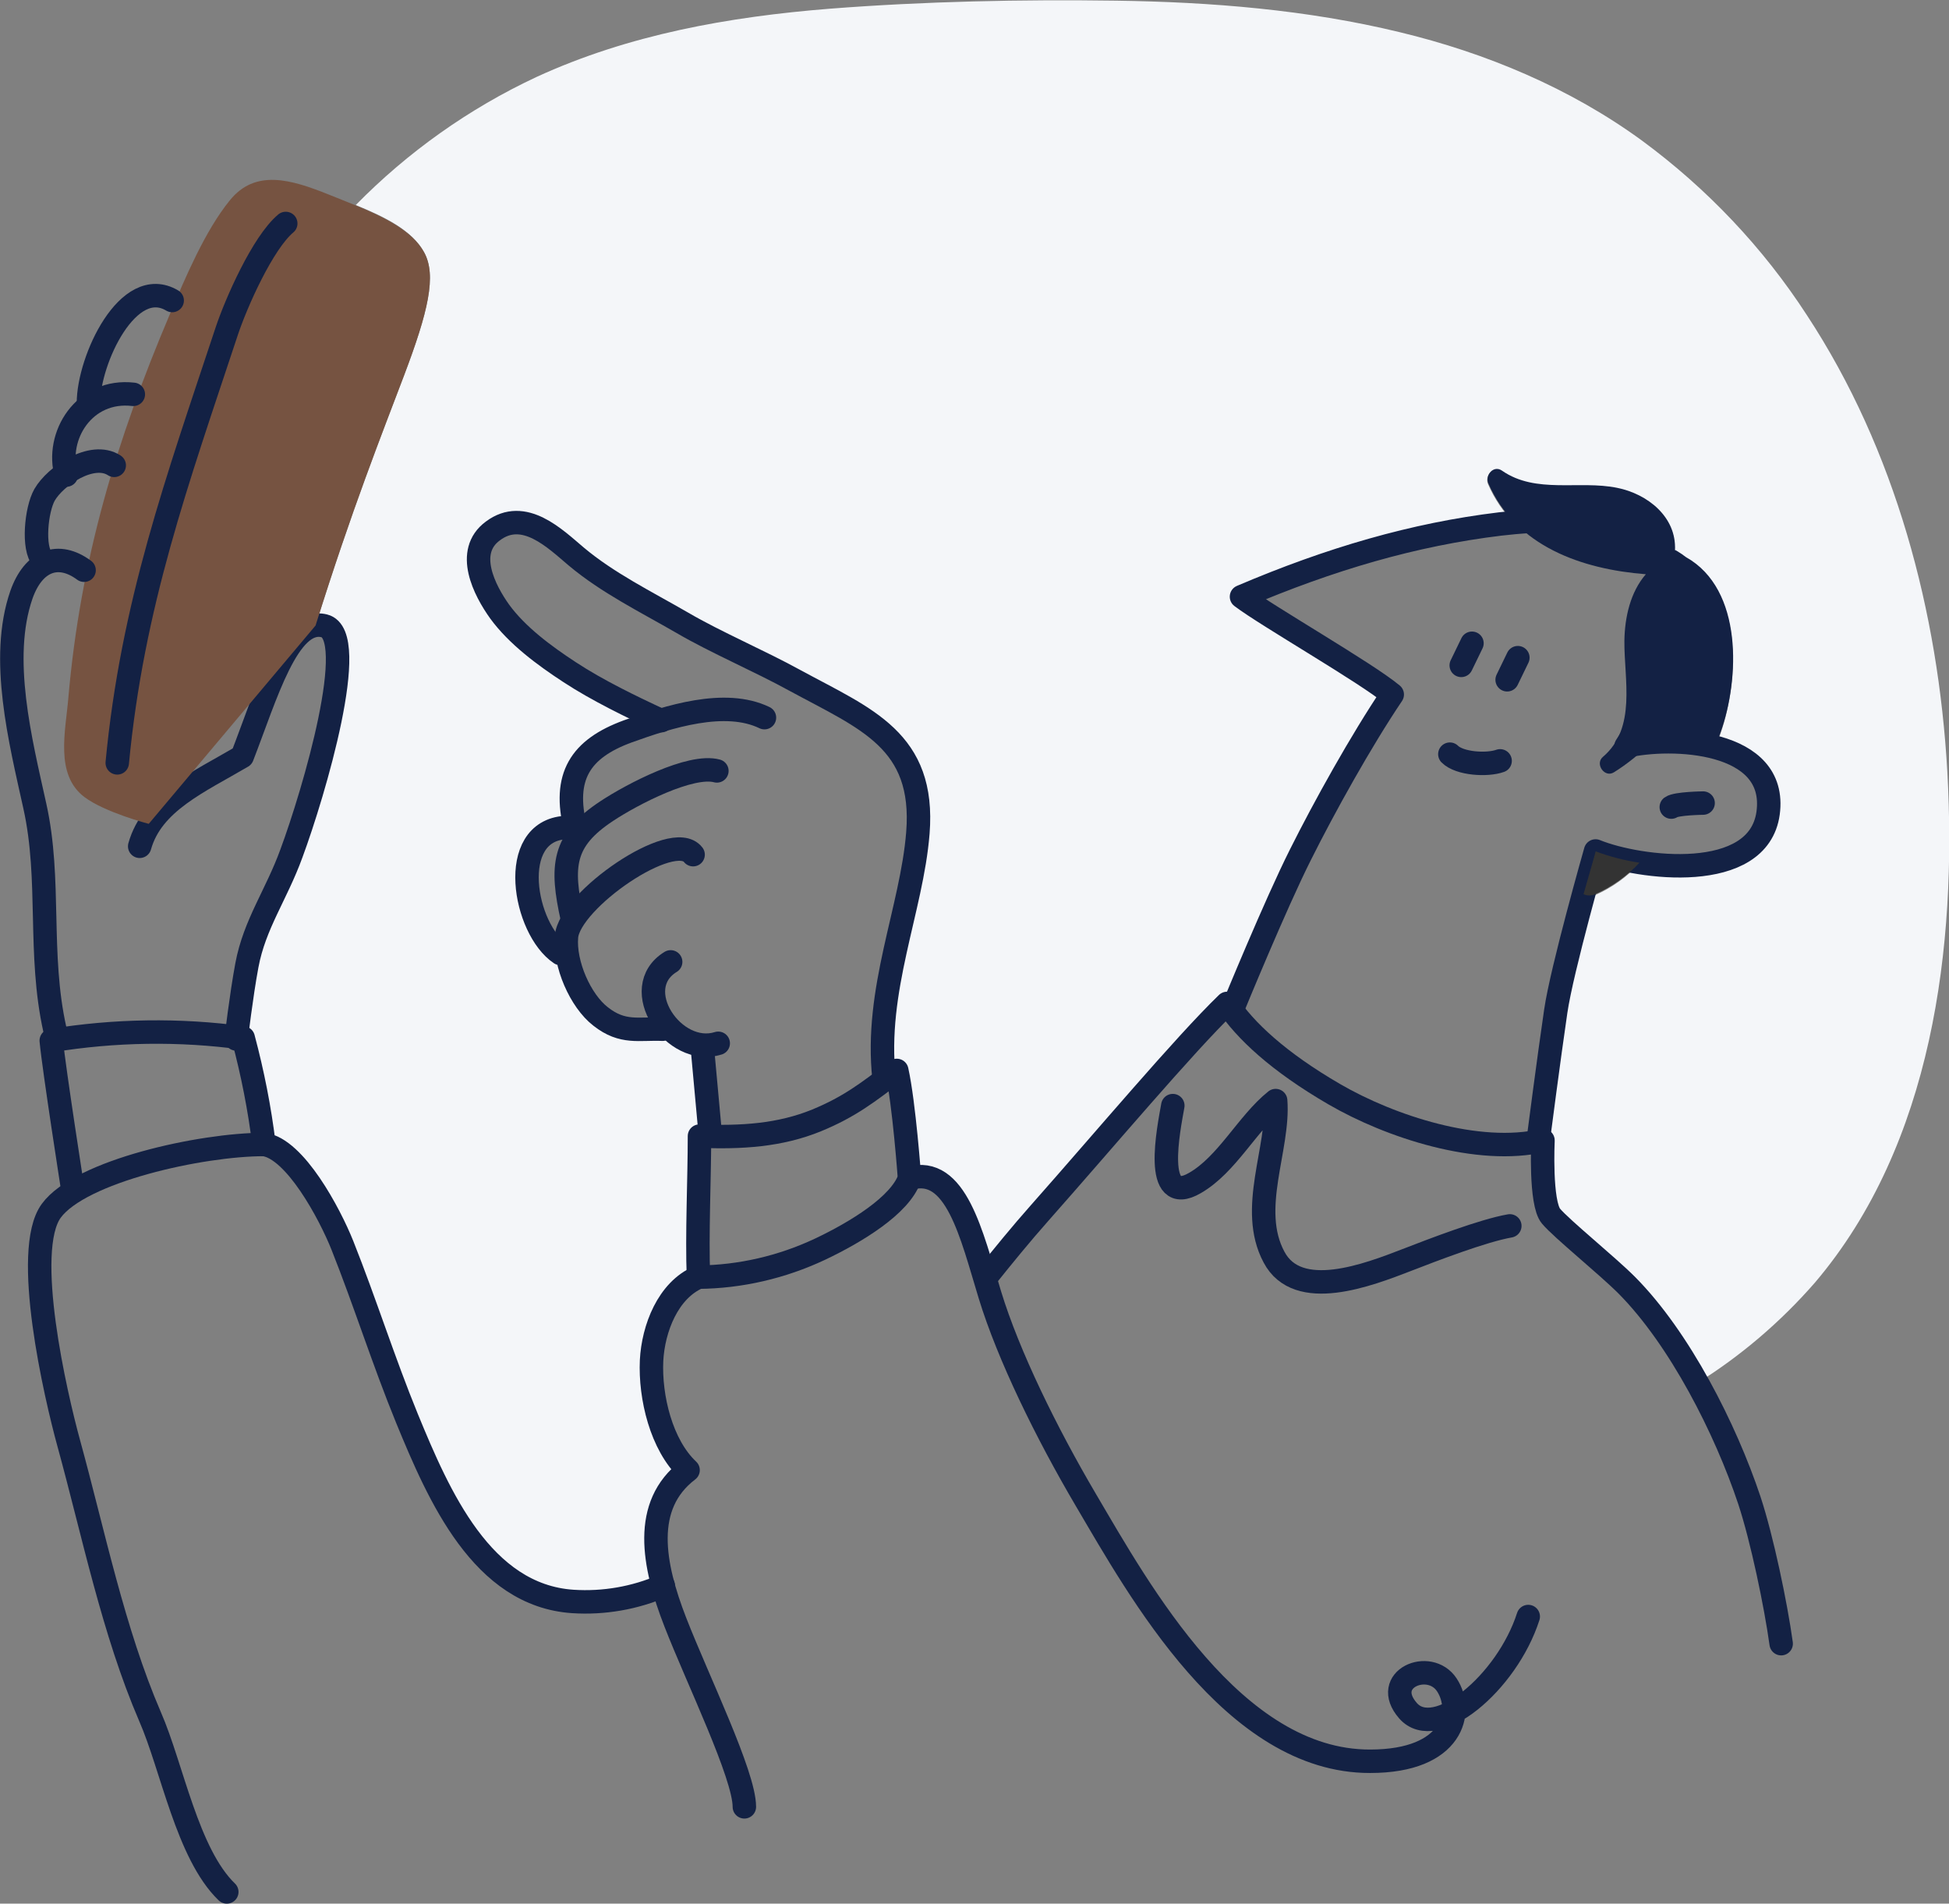 <?xml version="1.0" encoding="utf-8"?>
<!-- Generator: Adobe Illustrator 24.1.3, SVG Export Plug-In . SVG Version: 6.00 Build 0)  -->
<svg version="1.1" id="Layer_1" xmlns="http://www.w3.org/2000/svg" xmlns:xlink="http://www.w3.org/1999/xlink" x="0px" y="0px"
	 viewBox="0 0 581.8 568.2" style="enable-background:new 0 0 581.8 568.2;" xml:space="preserve">
<rect x="0" y="0" width="581.8" height="568.2" fill="#808080" stroke="none"/>
<style type="text/css">
	.st0{fill:#F4F6F9;}
	.st1{fill:none;stroke:#132144;stroke-width:7;stroke-linecap:round;stroke-linejoin:round;}
	.st2{fill:#765341stroke:#765341stroke-width:7;stroke-linecap:round;stroke-linejoin:round;}
	.st3{fill:#333333;}
	.st4{fill:#132144;}
</style>
<path id="BG" class="st0" d="M581.3,230.3c-2.7-47.7-15.5-96-41.9-136.2c-13.1-20.2-29.8-37.8-49.2-52.1
	c-21.5-15.7-46.6-26.2-72.4-32.4c-27.6-6.7-56.3-9-84.6-9.4S276,0.4,247.7,2.6c-30.1,2.4-60,7.7-87.6,20.4
	c-20.1,9.4-38.4,22.4-53.9,38.2c8.8,3.6,16.9,7.6,20.4,14.1c3.8,6.9,1.2,17.8-6,36.8c-6.5,17.2-15.6,40-26.4,74.6l0,0
	c0.9-0.1,1.8-0.1,2.6,0.1c10.8,2.8-3.1,49.8-9.8,67.9c-4.5,12.4-11,21.1-13.3,33.4c-1.5,8-2.9,19.1-3.2,21.5
	c0.6,0.1,1.3,0.2,1.9,0.3c2.8,10.5,4.9,21.1,6.2,31.8c9.3,1.3,19.6,20.6,23.4,30.1c6.8,17.1,12.3,34.6,19.3,51.7
	c9.5,23.1,22.4,52.8,49.5,54.6c9.2,0.6,18.5-1,27-4.7c-3.7-13.5-3.5-26.3,7.4-34.5c-7.9-7.5-11.4-21.8-10.9-32.7
	c0.5-9.6,4.8-21,14-24.9c-0.5-12.6,0.3-29.2,0.3-42.1c1.2,0,2.3,0.1,3.5,0.1l-0.4-1.9l-2.3-25.1l-0.1-0.2c-3.8-0.5-7.2-2.4-9.8-5.2
	l-1.9,0.6c-7.1-0.3-11.9,1.4-18.5-3.8c-4.7-3.6-8.5-10.9-9.8-17.7l-2.2-1.2c-10.9-7.3-16.1-36.5,1.5-37.6l2.7-1.2
	c-3.1-14.6,2.2-22.5,16-27.5c3-1.1,6.3-2.3,9.8-3.3c-8.6-4-19.1-9-27.1-14.3c-7.5-4.9-15.6-10.9-20.8-18
	c-4.6-6.4-10.5-17.9-2.1-24.1c9.3-7,18.6,2.3,24.9,7.6c9.4,7.9,20.8,13.5,31.7,19.8c10.1,5.9,22.9,11.3,33.8,17.3
	c21,11.4,38.7,17.8,36.5,45.4c-1.8,22.8-13,46.8-10.1,73.3v0.4c1.2-0.9,2.5-1.9,3.8-2.9c2.2,9.9,3.8,32.2,3.8,32.2
	c12.7-3.6,17.6,13.2,22.5,29.9l0.3-0.2c5.2-6.5,10.5-13,16-19.2c20-22.6,43-50,56-62.6c0.5,0.7,1,1.5,1.5,2.2
	c4.5-10.9,14.6-35.2,20.3-46.5c7.1-14.2,18.1-34,27.4-47.8c-7.8-6.5-37.5-23.5-45-29.2c26.5-11.3,51.5-18.6,77.2-21.7
	c1.5-0.2,3-0.3,4.5-0.5c-3.4-3.4-6.1-7.4-8-11.8c-1.1-2.5,1.6-5.5,4.1-3.8c10.1,7,23,2.8,34.3,5.1c9,1.8,17.7,8.8,17.3,18.6
	c0.2,0.1,0.3,0.1,0.5,0.2c1,0.5,1.9,1.2,2.8,1.9c17.1,9.6,16,36.4,10.4,52.4c-0.5,1.5-1.1,3-1.7,4.5l0,0c9.7,2.5,17.4,8.3,15.8,19.6
	c-2.2,16-23,17.3-38.7,14.7l0.3,0.1c-3.7,4-8.2,7.2-13.2,9.4c-1.1,0.5-2.4,0.5-3.5,0c-3.1,11.4-7.2,27.4-8.3,35
	c-2.1,14.3-5.1,37.5-5.1,37.5l-0.3,1.3c0.5-0.1,1.1-0.2,1.6-0.3c0,0-0.9,18.7,2.4,22.6s16.6,14.6,22.6,20.6c7.6,7.7,14.8,18,21,29
	c13.2-8.2,25.1-18.4,35.3-30.1C576.9,341.5,584.2,282.4,581.3,230.3z"/>
<path class="st1" d="M271.5,351.7c0,0-1.6-22.3-3.8-32.2c-8.6,6.6-14.2,10.9-23.9,14.9c-11,4.5-22.5,5.2-35,4.7
	c0,13-0.8,29.5-0.3,42.1c12.5-0.1,24.9-3,36.2-8.3C255.7,367.7,268.7,359.7,271.5,351.7z"/>
<path class="st1" d="M350.1,330c-1.2,6.8-6.1,30.5,6.6,23.1c9.6-5.5,15.7-17.9,24.1-24.6c1.1,14.3-8.2,32.3-0.5,46.7
	c7.1,13.5,28.2,5.3,39.6,0.9c8-3.1,22.8-8.8,30.8-10.2"/>
<path class="st1" d="M368.2,300.5c0,0,12.5-30.5,20-45.4c7.1-14.2,18.1-34,27.4-47.8c-7.8-6.5-37.5-23.5-45-29.2
	c26.5-11.3,51.5-18.6,77.2-21.7c22.1-2.6,57.4-2.1,52.6,30.3c-1.8,12.2-8.2,25.5-15,36c13.3-3.1,45.4-2.1,42.4,20
	c-2.9,21.1-38.5,16.6-51.5,11.3c0,0-10.1,35.4-11.9,47.9c-2.1,14.3-5.1,37.5-5.1,37.5"/>
<path class="st1" d="M432.8,225.1c2.9,2.9,11.1,3.4,15,2"/>
<path class="st1" d="M439.4,192c-1.2,2.5-3.2,6.6-3.2,6.6"/>
<path class="st1" d="M453.1,196.3c-1.2,2.5-3.2,6.6-3.2,6.6"/>
<path class="st1" d="M208.5,381.2c-9.1,3.9-13.5,15.3-14,24.9c-0.5,10.9,2.9,25.2,10.9,32.7c-13.8,10.5-10.5,28.2-3.8,45.4
	s20.6,45.6,20.6,55.1"/>
<path class="st1" d="M271.5,351.7c13.9-4,18.5,16.8,24,34.8s16.8,41.1,28.7,61.3c15.8,26.8,44,78,84.8,77.9
	c24.9,0,28.1-14.9,22.9-22.8s-19.8-1.7-11.6,7.7s29.5-8.2,35.9-28.1"/>
<path class="st1" d="M294.3,381.3c5.2-6.5,10.5-13,16-19.2c20-22.6,43-50,56-62.6c5.4,8.1,15.3,17.4,32,27.1
	c16.7,9.7,43,18.3,62.3,13.8c0,0-0.9,18.7,2.4,22.6s16.6,14.6,22.6,20.6c15.8,15.9,29.5,42.9,36.6,64.2c3.8,11.5,7.9,31.2,9.5,42.8"
	/>
<path class="st1" d="M21.8,355.5c0,0-5.7-36.4-6.5-44.9c18.9-3.1,38.3-3.4,57.3-0.8c2.8,10.5,4.9,21.1,6.2,31.8
	c9.3,1.3,19.6,20.6,23.4,30.1c6.8,17.1,12.3,34.6,19.3,51.7c9.5,23.1,22.4,52.8,49.5,54.6c9.2,0.6,18.5-1,27-4.7"/>
<path class="st1" d="M78.8,341.6c-18.7,0-54.8,7.9-63.5,19.8s1.3,55.1,5.2,69.3c7.4,26.9,13.3,56.2,24.3,81.7
	c6.6,15.1,11.1,40.9,22.9,52.3"/>
<path class="st1" d="M41.7,252.6c3.7-13.2,17.7-19.2,30.6-26.8c7-18,13.7-41.7,24.5-39s-3.1,49.8-9.8,67.9
	c-4.5,12.4-11,21.1-13.3,33.4c-1.7,9.1-3.2,22-3.2,22"/>
<line class="st1" x1="211.9" y1="337.2" x2="209.6" y2="312.1"/>
<path class="st1" d="M214.4,311.4c-13.3,4.2-27.1-16.4-14.2-24.3"/>
<path class="st2" d="M44.4,245.9c0,0-13.1-3.4-19.2-8c-8.9-6.7-5.6-19.8-4.8-29.6c3.6-41.3,14.3-76.8,30.3-114.5
	c4.6-10.9,10.5-24.9,17.9-34c7.6-9.4,18.2-6.3,29.6-1.7s23.8,8.9,28.4,17.2c3.8,6.9,1.2,17.8-6,36.8c-6.5,17.2-15.6,40-26.4,74.6"/>
<path class="st1" d="M197.8,307.2c-7.1-0.3-11.9,1.4-18.5-3.8c-6.1-4.7-10.9-15.8-10.2-23.8c0.9-10.9,31.8-32.3,37.8-24.5"/>
<path class="st1" d="M16.4,307.4c-5.1-22.8-1.1-44.8-6-66.8c-4.3-19.5-10.6-44.1-4-63.1c3.6-10.2,11-13,18.7-7.3"/>
<path class="st1" d="M170.8,274c-3.4-15.4-2.9-23.2,10.3-31.9c7.7-5.1,25.1-14.1,32.9-12"/>
<path class="st1" d="M12.7,166.9c-3-3.2-1.9-14.8,0.6-19.2c3.2-5.6,14.2-13.1,20.8-8.8"/>
<path class="st1" d="M171.8,247.3c-3.9-15.5,1.4-23.8,15.6-29c12.2-4.4,29-9.8,40.8-4.1"/>
<path class="st1" d="M19.8,141.8c-3.4-11.6,5.3-25.8,20-24.1"/>
<path class="st1" d="M167.3,284.6c-10.9-7.3-16.1-36.5,1.5-37.6"/>
<path class="st1" d="M26.4,120.3c0-12.9,11.9-38.4,25-30.6"/>
<path class="st1" d="M197.4,215.1c-8.7-4-19.2-9.1-27.4-14.5c-7.5-4.9-15.6-10.9-20.8-18c-4.6-6.4-10.5-17.9-2.1-24.1
	c9.3-7,18.6,2.3,24.9,7.6c9.4,7.9,20.8,13.5,31.7,19.8c10.1,5.9,22.9,11.3,33.8,17.3c21,11.4,38.7,17.8,36.5,45.4
	c-1.8,22.8-13,46.8-10.1,73.3"/>
<path class="st1" d="M35,227.7c4.5-47.3,17.8-83.9,32.7-128.9c2.8-8.4,10.7-26.3,17.6-32.1"/>
<path class="st1" d="M498.9,240.9c1.5-1.1,9.5-1.2,9.5-1.2"/>
<path class="st3" d="M472.7,266.9c1.1,0.5,2.4,0.5,3.5,0c5-2.2,9.5-5.4,13.2-9.4c-4.5-0.7-8.9-1.8-13.1-3.4
	C476.4,254.1,474.8,259.5,472.7,266.9z"/>
<path class="st4" d="M503.3,166.3c-0.9-0.7-1.8-1.3-2.8-1.9c-0.2-0.1-0.3-0.2-0.5-0.2c0.5-9.9-8.2-16.8-17.3-18.6
	c-11.3-2.3-24.2,1.9-34.3-5.1c-2.5-1.8-5.2,1.3-4.1,3.8c8.2,18.8,27.9,25.6,47,27.1c-4.6,5.3-6.3,12.8-6.4,19.9
	c-0.1,11.5,3.7,26-6.4,34.6c-2.5,2.1,0.5,6.4,3.3,4.6c4-2.5,7.7-5.5,11-8.8c6.4-0.6,12.9-0.1,19.1,1.4c0.6-1.5,1.2-3,1.7-4.5
	C519.3,202.7,520.4,175.9,503.3,166.3z"/>
</svg>
